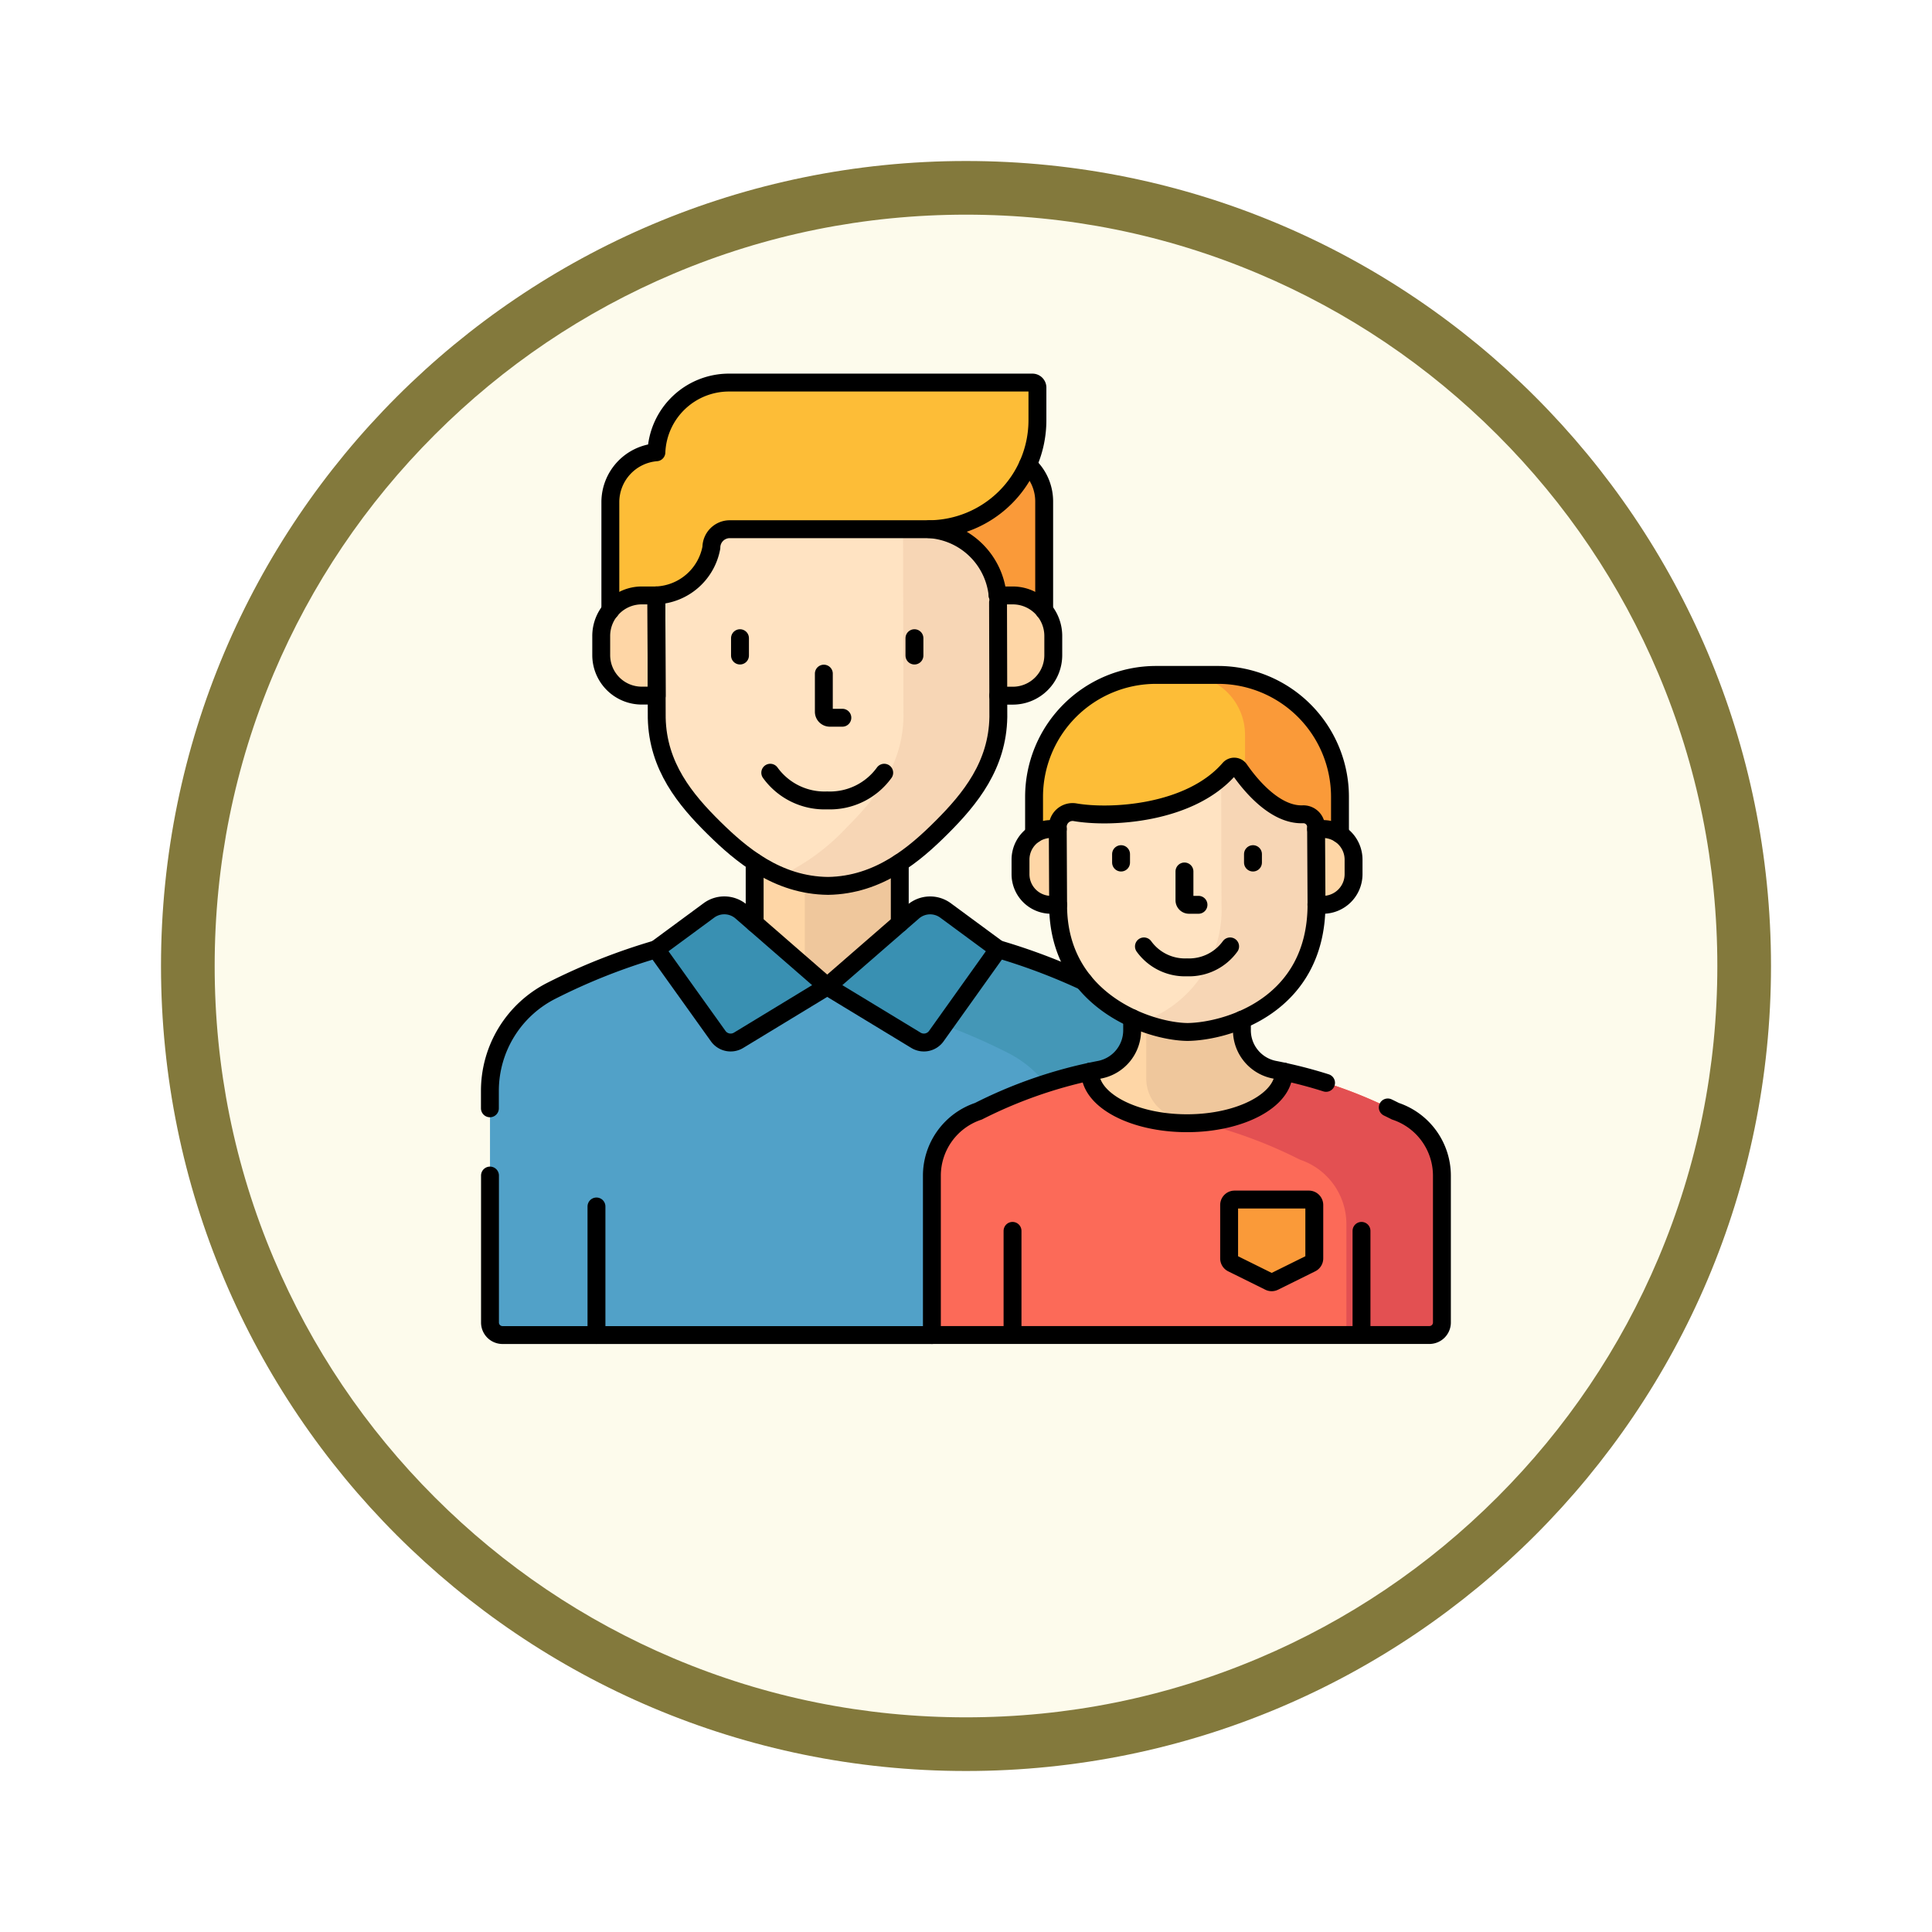 <svg xmlns="http://www.w3.org/2000/svg" xmlns:xlink="http://www.w3.org/1999/xlink" width="108" height="108" viewBox="0 0 108 108">
  <defs>
    <filter id="Trazado_904820" x="0" y="0" width="108" height="108" filterUnits="userSpaceOnUse">
      <feOffset dy="3" input="SourceAlpha"/>
      <feGaussianBlur stdDeviation="3" result="blur"/>
      <feFlood flood-opacity="0.161"/>
      <feComposite operator="in" in2="blur"/>
      <feComposite in="SourceGraphic"/>
    </filter>
    <clipPath id="clip-path">
      <path id="path8010" d="M0-682.665H54.848v54.848H0Z" transform="translate(0 682.665)"/>
    </clipPath>
  </defs>
  <g id="Grupo_1208606" data-name="Grupo 1208606" transform="translate(-200.881 -6816.971)">
    <g id="Grupo_1208260" data-name="Grupo 1208260" transform="translate(209.881 6822.971)">
      <g id="Grupo_1173585" data-name="Grupo 1173585" transform="translate(0 0)">
        <g id="Grupo_1173428" data-name="Grupo 1173428">
          <g id="Grupo_1171958" data-name="Grupo 1171958">
            <g id="Grupo_1167341" data-name="Grupo 1167341">
              <g id="Grupo_1166792" data-name="Grupo 1166792">
                <g transform="matrix(1, 0, 0, 1, -9, -6)" filter="url(#Trazado_904820)">
                  <g id="Trazado_904820-2" data-name="Trazado 904820" transform="translate(9 6)" fill="#fdfbec">
                    <path d="M 45 88.5 C 39.127 88.5 33.43 87.35 28.068 85.082 C 22.889 82.891 18.236 79.755 14.241 75.759 C 10.245 71.764 7.109 67.111 4.918 61.932 C 2.65 56.57 1.5 50.873 1.5 45 C 1.5 39.127 2.65 33.43 4.918 28.068 C 7.109 22.889 10.245 18.236 14.241 14.241 C 18.236 10.245 22.889 7.109 28.068 4.918 C 33.43 2.65 39.127 1.5 45 1.5 C 50.873 1.5 56.57 2.65 61.932 4.918 C 67.111 7.109 71.764 10.245 75.759 14.241 C 79.755 18.236 82.891 22.889 85.082 28.068 C 87.35 33.43 88.5 39.127 88.5 45 C 88.5 50.873 87.35 56.57 85.082 61.932 C 82.891 67.111 79.755 71.764 75.759 75.759 C 71.764 79.755 67.111 82.891 61.932 85.082 C 56.57 87.35 50.873 88.5 45 88.5 Z" stroke="none"/>
                    <path d="M 45 3 C 39.329 3 33.829 4.11 28.653 6.299 C 23.652 8.415 19.16 11.443 15.302 15.302 C 11.443 19.16 8.415 23.652 6.299 28.653 C 4.11 33.829 3 39.329 3 45 C 3 50.671 4.11 56.171 6.299 61.347 C 8.415 66.348 11.443 70.84 15.302 74.698 C 19.16 78.557 23.652 81.585 28.653 83.701 C 33.829 85.89 39.329 87 45 87 C 50.671 87 56.171 85.89 61.347 83.701 C 66.348 81.585 70.84 78.557 74.698 74.698 C 78.557 70.84 81.585 66.348 83.701 61.347 C 85.89 56.171 87 50.671 87 45 C 87 39.329 85.89 33.829 83.701 28.653 C 81.585 23.652 78.557 19.16 74.698 15.302 C 70.84 11.443 66.348 8.415 61.347 6.299 C 56.171 4.11 50.671 3 45 3 M 45 -7.62939453125e-06 C 69.853 -7.62939453125e-06 90 20.147 90 45 C 90 69.853 69.853 90 45 90 C 20.147 90 -7.62939453125e-06 69.853 -7.62939453125e-06 45 C -7.62939453125e-06 20.147 20.147 -7.62939453125e-06 45 -7.62939453125e-06 Z" stroke="none" fill="#83793c"/>
                  </g>
                </g>
              </g>
            </g>
          </g>
        </g>
      </g>
    </g>
    <g id="g8004" transform="translate(227.457 7520.219)">
      <g id="g8006" transform="translate(0 -682.665)">
        <g id="g8008" clip-path="url(#clip-path)">
          <g id="g8014" transform="translate(0.815 31.111)">
            <path id="path8016" d="M-392.26-42.23h0a34.063,34.063,0,0,0-30.837,0,6.271,6.271,0,0,0-3.433,5.592v12.956a.7.7,0,0,0,.7.7h37V-36.638a6.272,6.272,0,0,0-3.433-5.592" transform="translate(426.53 45.919)" fill="#51a1c8"/>
          </g>
          <g id="g8018" transform="translate(18.415 31.111)">
            <path id="path8020" d="M-190.812-42.22h0a34.053,34.053,0,0,0-16.67-3.666v2.1a1.84,1.84,0,0,0,1.533,1.818,34.037,34.037,0,0,1,9.83,3.227h0a6.271,6.271,0,0,1,3.432,5.592v10.178h5.308V-36.628a6.271,6.271,0,0,0-3.433-5.592" transform="translate(207.482 45.909)" fill="#4497b7"/>
          </g>
          <path id="path8022" d="M202.406-371.558h-8.111v-10.4h8.111Z" transform="translate(-178.684 406.117)" fill="#fed6a6"/>
          <g id="g8024" transform="translate(18.414 24.16)">
            <path id="path8026" d="M0-103.815a1.846,1.846,0,0,0,.565,1.329H5.307v-10.4H0Z" transform="translate(0 112.885)" fill="#efc79c"/>
          </g>
          <g id="g8028" transform="translate(7.538 4.687)">
            <path id="path8030" d="M-246.026,0h-18.731a2.763,2.763,0,0,0-2.763,2.763v7.643h24.256V2.763A2.763,2.763,0,0,0-246.026,0" transform="translate(267.519)" fill="#fa9a39"/>
          </g>
          <g id="g8032" transform="translate(7.033 12.702)">
            <path id="path8034" d="M-42.8,0h-1.475A2.265,2.265,0,0,0-46.54,2.266V3.338A2.265,2.265,0,0,0-44.275,5.6H-42.8Z" transform="translate(46.54)" fill="#fed6a6"/>
          </g>
          <g id="g8036" transform="translate(28.56 12.702)">
            <path id="path8038" d="M0,0H1.475A2.265,2.265,0,0,1,3.739,2.266V3.338A2.265,2.265,0,0,1,1.475,5.6H0Z" fill="#fed6a6"/>
          </g>
          <g id="g8040" transform="translate(10.104 8.99)">
            <path id="path8042" d="M0,0,.033,10.572c.063,2.694,1.591,4.553,3.212,6.149,1.492,1.469,3.521,3.2,6.368,3.228,2.847-.044,4.865-1.79,6.346-3.269,1.61-1.607,3.125-3.479,3.17-6.173l-.02-6.41A4.11,4.11,0,0,0,15,0Z" transform="translate(0 0)" fill="#ffe3c2"/>
          </g>
          <g id="g8044" transform="translate(17.04 8.99)">
            <path id="path8046" d="M-139.332-46.894a4.109,4.109,0,0,0-4.109-4.1h-1.2l.024,10.507c-.045,2.694-1.56,4.566-3.17,6.173A11.98,11.98,0,0,1-151.5-31.6a7,7,0,0,0,2.677.56c2.847-.044,4.865-1.79,6.346-3.269,1.61-1.607,3.125-3.479,3.17-6.173Z" transform="translate(151.505 50.991)" fill="#f7d6b5"/>
          </g>
          <g id="g8048" transform="translate(7.538 0.803)">
            <path id="path8050" d="M-75.922,0A4.062,4.062,0,0,0-79.98,3.893a2.8,2.8,0,0,0-2.574,2.753v6.093A2.258,2.258,0,0,1-80.8,11.9h.817A3.267,3.267,0,0,0-76.9,9.227,1.029,1.029,0,0,1-75.875,8.2H-64.77a6.093,6.093,0,0,0,6.093-6.093V.281A.281.281,0,0,0-58.958,0Z" transform="translate(82.554)" fill="#fdbd37"/>
          </g>
          <g id="g8052" transform="translate(19.666 30.027)">
            <path id="path8054" d="M-54.958-4.08-59.76.095-54.8,3.106a.854.854,0,0,0,1.138-.233L-50.2-1.982l-2.948-2.172a1.453,1.453,0,0,0-1.815.073" transform="translate(59.76 4.437)" fill="#3990b2"/>
          </g>
          <g id="g8056" transform="translate(10.104 30.027)">
            <path id="path8058" d="M-54.52-4.08l4.8,4.175-4.956,3.011a.854.854,0,0,1-1.138-.233l-3.471-4.854,2.948-2.172a1.453,1.453,0,0,1,1.815.073" transform="translate(59.283 4.437)" fill="#3990b2"/>
          </g>
          <g id="g8060" transform="translate(6.767 46.862)">
            <path id="path8062" d="M0-82.215V-89.4" transform="translate(0 89.397)" fill="none" stroke="#000" stroke-linecap="round" stroke-linejoin="round" stroke-miterlimit="10" stroke-width="1"/>
          </g>
          <g id="g8064" transform="translate(19.477 17.074)">
            <path id="path8066" d="M0,0V2.13a.335.335,0,0,0,.335.335h.7" fill="none" stroke="#000" stroke-linecap="round" stroke-linejoin="round" stroke-miterlimit="10" stroke-width="1"/>
          </g>
          <g id="g8068" transform="translate(16.482 22.613)">
            <path id="path8070" d="M0,0A3.743,3.743,0,0,0,3.185,1.547,3.743,3.743,0,0,0,6.37,0" fill="none" stroke="#000" stroke-linecap="round" stroke-linejoin="round" stroke-miterlimit="10" stroke-width="1"/>
          </g>
          <g id="g8072" transform="translate(24.542 15.092)">
            <path id="path8074" d="M0,0V.97" transform="translate(0 0)" fill="none" stroke="#000" stroke-linecap="round" stroke-linejoin="round" stroke-miterlimit="10" stroke-width="1"/>
          </g>
          <g id="g8076" transform="translate(14.79 15.092)">
            <path id="path8078" d="M0,0V.97" transform="translate(0 0)" fill="none" stroke="#000" stroke-linecap="round" stroke-linejoin="round" stroke-miterlimit="10" stroke-width="1"/>
          </g>
          <g id="g8080" transform="translate(25.525 33.492)">
            <path id="path8082" d="M-296.6-92.088h0a25.737,25.737,0,0,0-6.779-2.323,2.246,2.246,0,0,1-1.812-2.21v-3.512h-6.133v3.512a2.246,2.246,0,0,1-1.812,2.21,25.737,25.737,0,0,0-6.779,2.323,3.8,3.8,0,0,0-2.6,3.6v8.907H-294.7a.7.7,0,0,0,.7-.7v-8.21a3.8,3.8,0,0,0-2.6-3.6" transform="translate(322.515 100.133)" fill="#fed6a6"/>
          </g>
          <g id="g8084" transform="translate(37.499 33.492)">
            <path id="path8086" d="M-159.551-92.088h0a25.737,25.737,0,0,0-6.779-2.323,2.247,2.247,0,0,1-1.812-2.21v-3.512h-5.347v6.217a2.246,2.246,0,0,0,1.812,2.21,25.735,25.735,0,0,1,6.779,2.323,3.8,3.8,0,0,1,2.6,3.6v6.2h4.65a.7.7,0,0,0,.7-.7v-8.21a3.8,3.8,0,0,0-2.6-3.6" transform="translate(173.49 100.133)" fill="#efc79c"/>
          </g>
          <g id="g8088" transform="translate(25.525 39.323)">
            <path id="path8090" d="M-296.6-25.346h0a25.75,25.75,0,0,0-6.247-2.214c0,.007,0,.013,0,.02,0,1.581-2.423,2.863-5.413,2.863s-5.413-1.282-5.413-2.863c0-.007,0-.013,0-.02a25.749,25.749,0,0,0-6.247,2.214,3.8,3.8,0,0,0-2.6,3.6v8.907H-294.7a.7.7,0,0,0,.7-.7v-8.21a3.8,3.8,0,0,0-2.6-3.6" transform="translate(322.515 27.56)" fill="#fc6a58"/>
          </g>
          <g id="g8092" transform="translate(40.505 39.323)">
            <path id="path8094" d="M-146.874-168.516a.7.7,0,0,0,.7-.7v-8.21a3.8,3.8,0,0,0-2.6-3.6,25.748,25.748,0,0,0-6.247-2.214c0,.007,0,.013,0,.02,0,1.451-2.041,2.649-4.687,2.837a25.733,25.733,0,0,1,5.586,2.063,3.8,3.8,0,0,1,2.6,3.6v6.2Z" transform="translate(159.705 183.238)" fill="#e35052"/>
          </g>
          <g id="g8096" transform="translate(31.229 17.146)">
            <path id="path8098" d="M-117.681,0h-3.461a6.82,6.82,0,0,0-6.82,6.82v4.2h17.1V6.82A6.82,6.82,0,0,0-117.681,0" transform="translate(127.962)" fill="#fdbd37"/>
          </g>
          <g id="g8100" transform="translate(39.672 17.146)">
            <path id="path8102" d="M-21.031,0h-1.837a3.35,3.35,0,0,1,3.35,3.35v7.669h5.308V6.82A6.82,6.82,0,0,0-21.031,0" transform="translate(22.868)" fill="#fa9a39"/>
          </g>
          <g id="g8104" transform="translate(30.47 25.76)">
            <path id="path8106" d="M-32.363,0h-1.115a1.713,1.713,0,0,0-1.712,1.713v.811a1.713,1.713,0,0,0,1.712,1.713h1.115Z" transform="translate(35.191)" fill="#fed6a6"/>
          </g>
          <g id="g8108" transform="translate(46.261 25.76)">
            <path id="path8110" d="M0,0H1.115A1.713,1.713,0,0,1,2.827,1.713v.811A1.713,1.713,0,0,1,1.115,4.237H0Z" fill="#fed6a6"/>
          </g>
          <g id="g8112" transform="translate(32.553 22.272)">
            <path id="path8114" d="M-11.092-29.188a.829.829,0,0,0-.969.821l.021,4.372c0,5.37,5.091,7.072,7.244,7.09,2.153-.033,7.2-1.436,7.2-7.14L2.38-28.368a.711.711,0,0,0-.739-.706c-1.579.06-2.979-1.693-3.545-2.511a.358.358,0,0,0-.567-.027c-2.2,2.532-6.652,2.764-8.621,2.423" transform="translate(12.061 31.738)" fill="#ffe3c2"/>
          </g>
          <g id="g8116" transform="translate(37.222 22.272)">
            <path id="path8118" d="M-111.852-38.576a.711.711,0,0,0-.739-.706c-1.579.06-2.979-1.693-3.545-2.511a.358.358,0,0,0-.567-.027,5.436,5.436,0,0,1-.455.464l.018,7.1a6.625,6.625,0,0,1-4.483,6.584,7.728,7.728,0,0,0,2.6.556c2.153-.033,7.2-1.436,7.2-7.14Z" transform="translate(121.624 41.946)" fill="#f7d6b5"/>
          </g>
          <g id="g8120" transform="translate(30.025 48.227)">
            <path id="path8122" d="M0-66.6v-5.818" transform="translate(0 72.414)" fill="none" stroke="#000" stroke-linecap="round" stroke-linejoin="round" stroke-miterlimit="10" stroke-width="1"/>
          </g>
          <g id="g8124" transform="translate(49.533 48.227)">
            <path id="path8126" d="M0-66.6v-5.818" transform="translate(0 72.414)" fill="none" stroke="#000" stroke-linecap="round" stroke-linejoin="round" stroke-miterlimit="10" stroke-width="1"/>
          </g>
          <g id="g8128" transform="translate(39.636 28.133)">
            <path id="path8130" d="M0,0V1.61a.253.253,0,0,0,.253.253H.784" fill="none" stroke="#000" stroke-linecap="round" stroke-linejoin="round" stroke-miterlimit="10" stroke-width="1"/>
          </g>
          <g id="g8132" transform="translate(37.371 32.322)">
            <path id="path8134" d="M0,0A2.83,2.83,0,0,0,2.408,1.17,2.831,2.831,0,0,0,4.817,0" fill="none" stroke="#000" stroke-linecap="round" stroke-linejoin="round" stroke-miterlimit="10" stroke-width="1"/>
          </g>
          <g id="g8136" transform="translate(43.466 27.164)">
            <path id="path8138" d="M0,0V.47" fill="none" stroke="#000" stroke-linecap="round" stroke-linejoin="round" stroke-miterlimit="10" stroke-width="1"/>
          </g>
          <g id="g8140" transform="translate(36.092 27.164)">
            <path id="path8142" d="M0,0V.47" fill="none" stroke="#000" stroke-linecap="round" stroke-linejoin="round" stroke-miterlimit="10" stroke-width="1"/>
          </g>
          <g id="g8144" transform="translate(42.132 46.473)">
            <path id="path8146" d="M-52.539-40.793l-2.074,1.027a.306.306,0,0,1-.271,0l-2.074-1.027a.306.306,0,0,1-.17-.274v-2.985a.306.306,0,0,1,.306-.306h4.149a.305.305,0,0,1,.306.306v2.985a.305.305,0,0,1-.17.274" transform="translate(57.129 44.357)" fill="#fa9a39"/>
          </g>
          <g id="g8148" transform="translate(25.525 39.323)">
            <path id="path8150" d="M-252.125-7.162q-1.168-.37-2.361-.626c0,.007,0,.013,0,.02,0,1.581-2.423,2.863-5.413,2.863s-5.413-1.282-5.413-2.863c0-.007,0-.013,0-.02a25.749,25.749,0,0,0-6.247,2.214,3.8,3.8,0,0,0-2.6,3.6V6.934h27.811a.7.7,0,0,0,.7-.7v-8.21a3.8,3.8,0,0,0-2.6-3.6q-.212-.108-.426-.211" transform="translate(274.151 7.788)" fill="none" stroke="#000" stroke-linecap="round" stroke-linejoin="round" stroke-miterlimit="10" stroke-width="1"/>
          </g>
          <g id="g8152" transform="translate(42.132 46.473)">
            <path id="path8154" d="M-52.539-40.793l-2.074,1.027a.306.306,0,0,1-.271,0l-2.074-1.027a.306.306,0,0,1-.17-.274v-2.985a.306.306,0,0,1,.306-.306h4.149a.305.305,0,0,1,.306.306v2.985A.305.305,0,0,1-52.539-40.793Z" transform="translate(57.129 44.357)" fill="none" stroke="#000" stroke-linecap="round" stroke-linejoin="round" stroke-miterlimit="10" stroke-width="1"/>
          </g>
          <g id="g8156" transform="translate(34.366 36.333)">
            <path id="path8158" d="M-26.853,0V.671a2.247,2.247,0,0,1-1.812,2.21c-.178.034-.355.071-.533.109,0,.007,0,.013,0,.02" transform="translate(29.199)" fill="none" stroke="#000" stroke-linecap="round" stroke-linejoin="round" stroke-miterlimit="10" stroke-width="1"/>
          </g>
          <g id="g8160" transform="translate(42.846 36.421)">
            <path id="path8162" d="M-26.853-33.436c0-.007,0-.013,0-.02-.177-.038-.355-.075-.533-.109a2.247,2.247,0,0,1-1.812-2.21v-.582" transform="translate(29.199 36.357)" fill="none" stroke="#000" stroke-linecap="round" stroke-linejoin="round" stroke-miterlimit="10" stroke-width="1"/>
          </g>
          <g id="g8164" transform="translate(32.553 22.272)">
            <path id="path8166" d="M-11.092-29.188a.829.829,0,0,0-.969.821l.021,4.372c0,5.37,5.091,7.072,7.244,7.09,2.153-.033,7.2-1.436,7.2-7.14L2.38-28.368a.711.711,0,0,0-.739-.706c-1.579.06-2.979-1.693-3.545-2.511a.358.358,0,0,0-.567-.027C-4.667-29.08-9.123-28.847-11.092-29.188Z" transform="translate(12.061 31.738)" fill="none" stroke="#000" stroke-linecap="round" stroke-linejoin="round" stroke-miterlimit="10" stroke-width="1"/>
          </g>
          <g id="g8168" transform="translate(46.995 25.76)">
            <path id="path8170" d="M-.206-48.14c0,.011,0,.021,0,.032H.157A1.713,1.713,0,0,0,1.87-49.821v-.811A1.713,1.713,0,0,0,.157-52.345H-.224" transform="translate(0.224 52.345)" fill="none" stroke="#000" stroke-linecap="round" stroke-linejoin="round" stroke-miterlimit="10" stroke-width="1"/>
          </g>
          <g id="g8172" transform="translate(30.47 25.76)">
            <path id="path8174" d="M-23.851,0h-.371a1.712,1.712,0,0,0-1.712,1.713v.811a1.712,1.712,0,0,0,1.712,1.713h.391" transform="translate(25.935)" fill="none" stroke="#000" stroke-linecap="round" stroke-linejoin="round" stroke-miterlimit="10" stroke-width="1"/>
          </g>
          <g id="g8176" transform="translate(31.229 17.146)">
            <path id="path8178" d="M-195.745-101.925v-2.085a6.82,6.82,0,0,0-6.82-6.82h-3.461a6.82,6.82,0,0,0-6.82,6.82v2.085" transform="translate(212.846 110.829)" fill="none" stroke="#000" stroke-linecap="round" stroke-linejoin="round" stroke-miterlimit="10" stroke-width="1"/>
          </g>
          <g id="g8180" transform="translate(19.666 30.027)">
            <path id="path8182" d="M-54.958-4.08-59.76.095-54.8,3.106a.854.854,0,0,0,1.138-.233L-50.2-1.982l-2.948-2.172A1.453,1.453,0,0,0-54.958-4.08Z" transform="translate(59.76 4.437)" fill="none" stroke="#000" stroke-linecap="round" stroke-linejoin="round" stroke-miterlimit="10" stroke-width="1"/>
          </g>
          <g id="g8184" transform="translate(10.104 30.027)">
            <path id="path8186" d="M-54.52-4.08l4.8,4.175-4.956,3.011a.854.854,0,0,1-1.138-.233l-3.471-4.854,2.948-2.172A1.453,1.453,0,0,1-54.52-4.08Z" transform="translate(59.283 4.437)" fill="none" stroke="#000" stroke-linecap="round" stroke-linejoin="round" stroke-miterlimit="10" stroke-width="1"/>
          </g>
          <g id="g8188" transform="translate(29.23 32.482)">
            <path id="path8190" d="M-54.669-20.548a34.064,34.064,0,0,0-4.776-1.8" transform="translate(59.445 22.343)" fill="none" stroke="#000" stroke-linecap="round" stroke-linejoin="round" stroke-miterlimit="10" stroke-width="1"/>
          </g>
          <g id="g8192" transform="translate(0.815 45.131)">
            <path id="path8194" d="M0,0V8.216a.7.7,0,0,0,.7.7H24.71" fill="none" stroke="#000" stroke-linecap="round" stroke-linejoin="round" stroke-miterlimit="10" stroke-width="1"/>
          </g>
          <g id="g8196" transform="translate(0.815 32.478)">
            <path id="path8198" d="M-106.323-.04l0,0a34.053,34.053,0,0,0-5.861,2.321,6.271,6.271,0,0,0-3.433,5.592V8.85" transform="translate(115.612 0.044)" fill="none" stroke="#000" stroke-linecap="round" stroke-linejoin="round" stroke-miterlimit="10" stroke-width="1"/>
          </g>
          <g id="g8200" transform="translate(15.61 27.607)">
            <path id="path8202" d="M0,0V3.423" fill="none" stroke="#000" stroke-linecap="round" stroke-linejoin="round" stroke-miterlimit="10" stroke-width="1"/>
          </g>
          <g id="g8204" transform="translate(23.722 27.641)">
            <path id="path8206" d="M0-38.809V-42.2" transform="translate(0 42.2)" fill="none" stroke="#000" stroke-linecap="round" stroke-linejoin="round" stroke-miterlimit="10" stroke-width="1"/>
          </g>
          <g id="g8208" transform="translate(10.115 12.702)">
            <path id="path8210" d="M0,0,.021,6.86c.063,2.694,1.591,4.553,3.212,6.149,1.492,1.469,3.521,3.2,6.368,3.228,2.847-.044,4.865-1.79,6.346-3.269,1.61-1.607,3.125-3.479,3.17-6.173L19.1.385" fill="none" stroke="#000" stroke-linecap="round" stroke-linejoin="round" stroke-miterlimit="10" stroke-width="1"/>
          </g>
          <g id="g8212" transform="translate(7.538 0.803)">
            <path id="path8214" d="M-29.5-136.2h0a3.267,3.267,0,0,0,3.073-2.672A1.029,1.029,0,0,1-25.4-139.9h11.106A6.093,6.093,0,0,0-8.2-145.992v-1.824a.281.281,0,0,0-.281-.281H-25.446A4.062,4.062,0,0,0-29.5-144.2a2.8,2.8,0,0,0-2.574,2.753v6.093" transform="translate(32.079 148.097)" fill="none" stroke="#000" stroke-linecap="round" stroke-linejoin="round" stroke-miterlimit="10" stroke-width="1"/>
          </g>
          <g id="g8216" transform="translate(25.377 9)">
            <path id="path8218" d="M0,0A4.109,4.109,0,0,1,3.816,3.7" fill="none" stroke="#000" stroke-linecap="round" stroke-linejoin="round" stroke-miterlimit="10" stroke-width="1"/>
          </g>
          <g id="g8220" transform="translate(30.883 5.399)">
            <path id="path8222" d="M-10.429-93.212v-6.093a2.755,2.755,0,0,0-.911-2.05" transform="translate(11.34 101.356)" fill="none" stroke="#000" stroke-linecap="round" stroke-linejoin="round" stroke-miterlimit="10" stroke-width="1"/>
          </g>
          <g id="g8224" transform="translate(29.193 12.702)">
            <path id="path8226" d="M-.41-64.143H.4a2.265,2.265,0,0,0,2.265-2.266V-67.48A2.265,2.265,0,0,0,.4-69.747H-.445" transform="translate(0.445 69.747)" fill="none" stroke="#000" stroke-linecap="round" stroke-linejoin="round" stroke-miterlimit="10" stroke-width="1"/>
          </g>
          <g id="g8228" transform="translate(7.033 12.702)">
            <path id="path8230" d="M-35.283,0H-36.1a2.265,2.265,0,0,0-2.265,2.266V3.338A2.265,2.265,0,0,0-36.1,5.6h.835Z" transform="translate(38.365)" fill="none" stroke="#000" stroke-linecap="round" stroke-linejoin="round" stroke-miterlimit="10" stroke-width="1"/>
          </g>
        </g>
      </g>
    </g>
  </g>
</svg>
